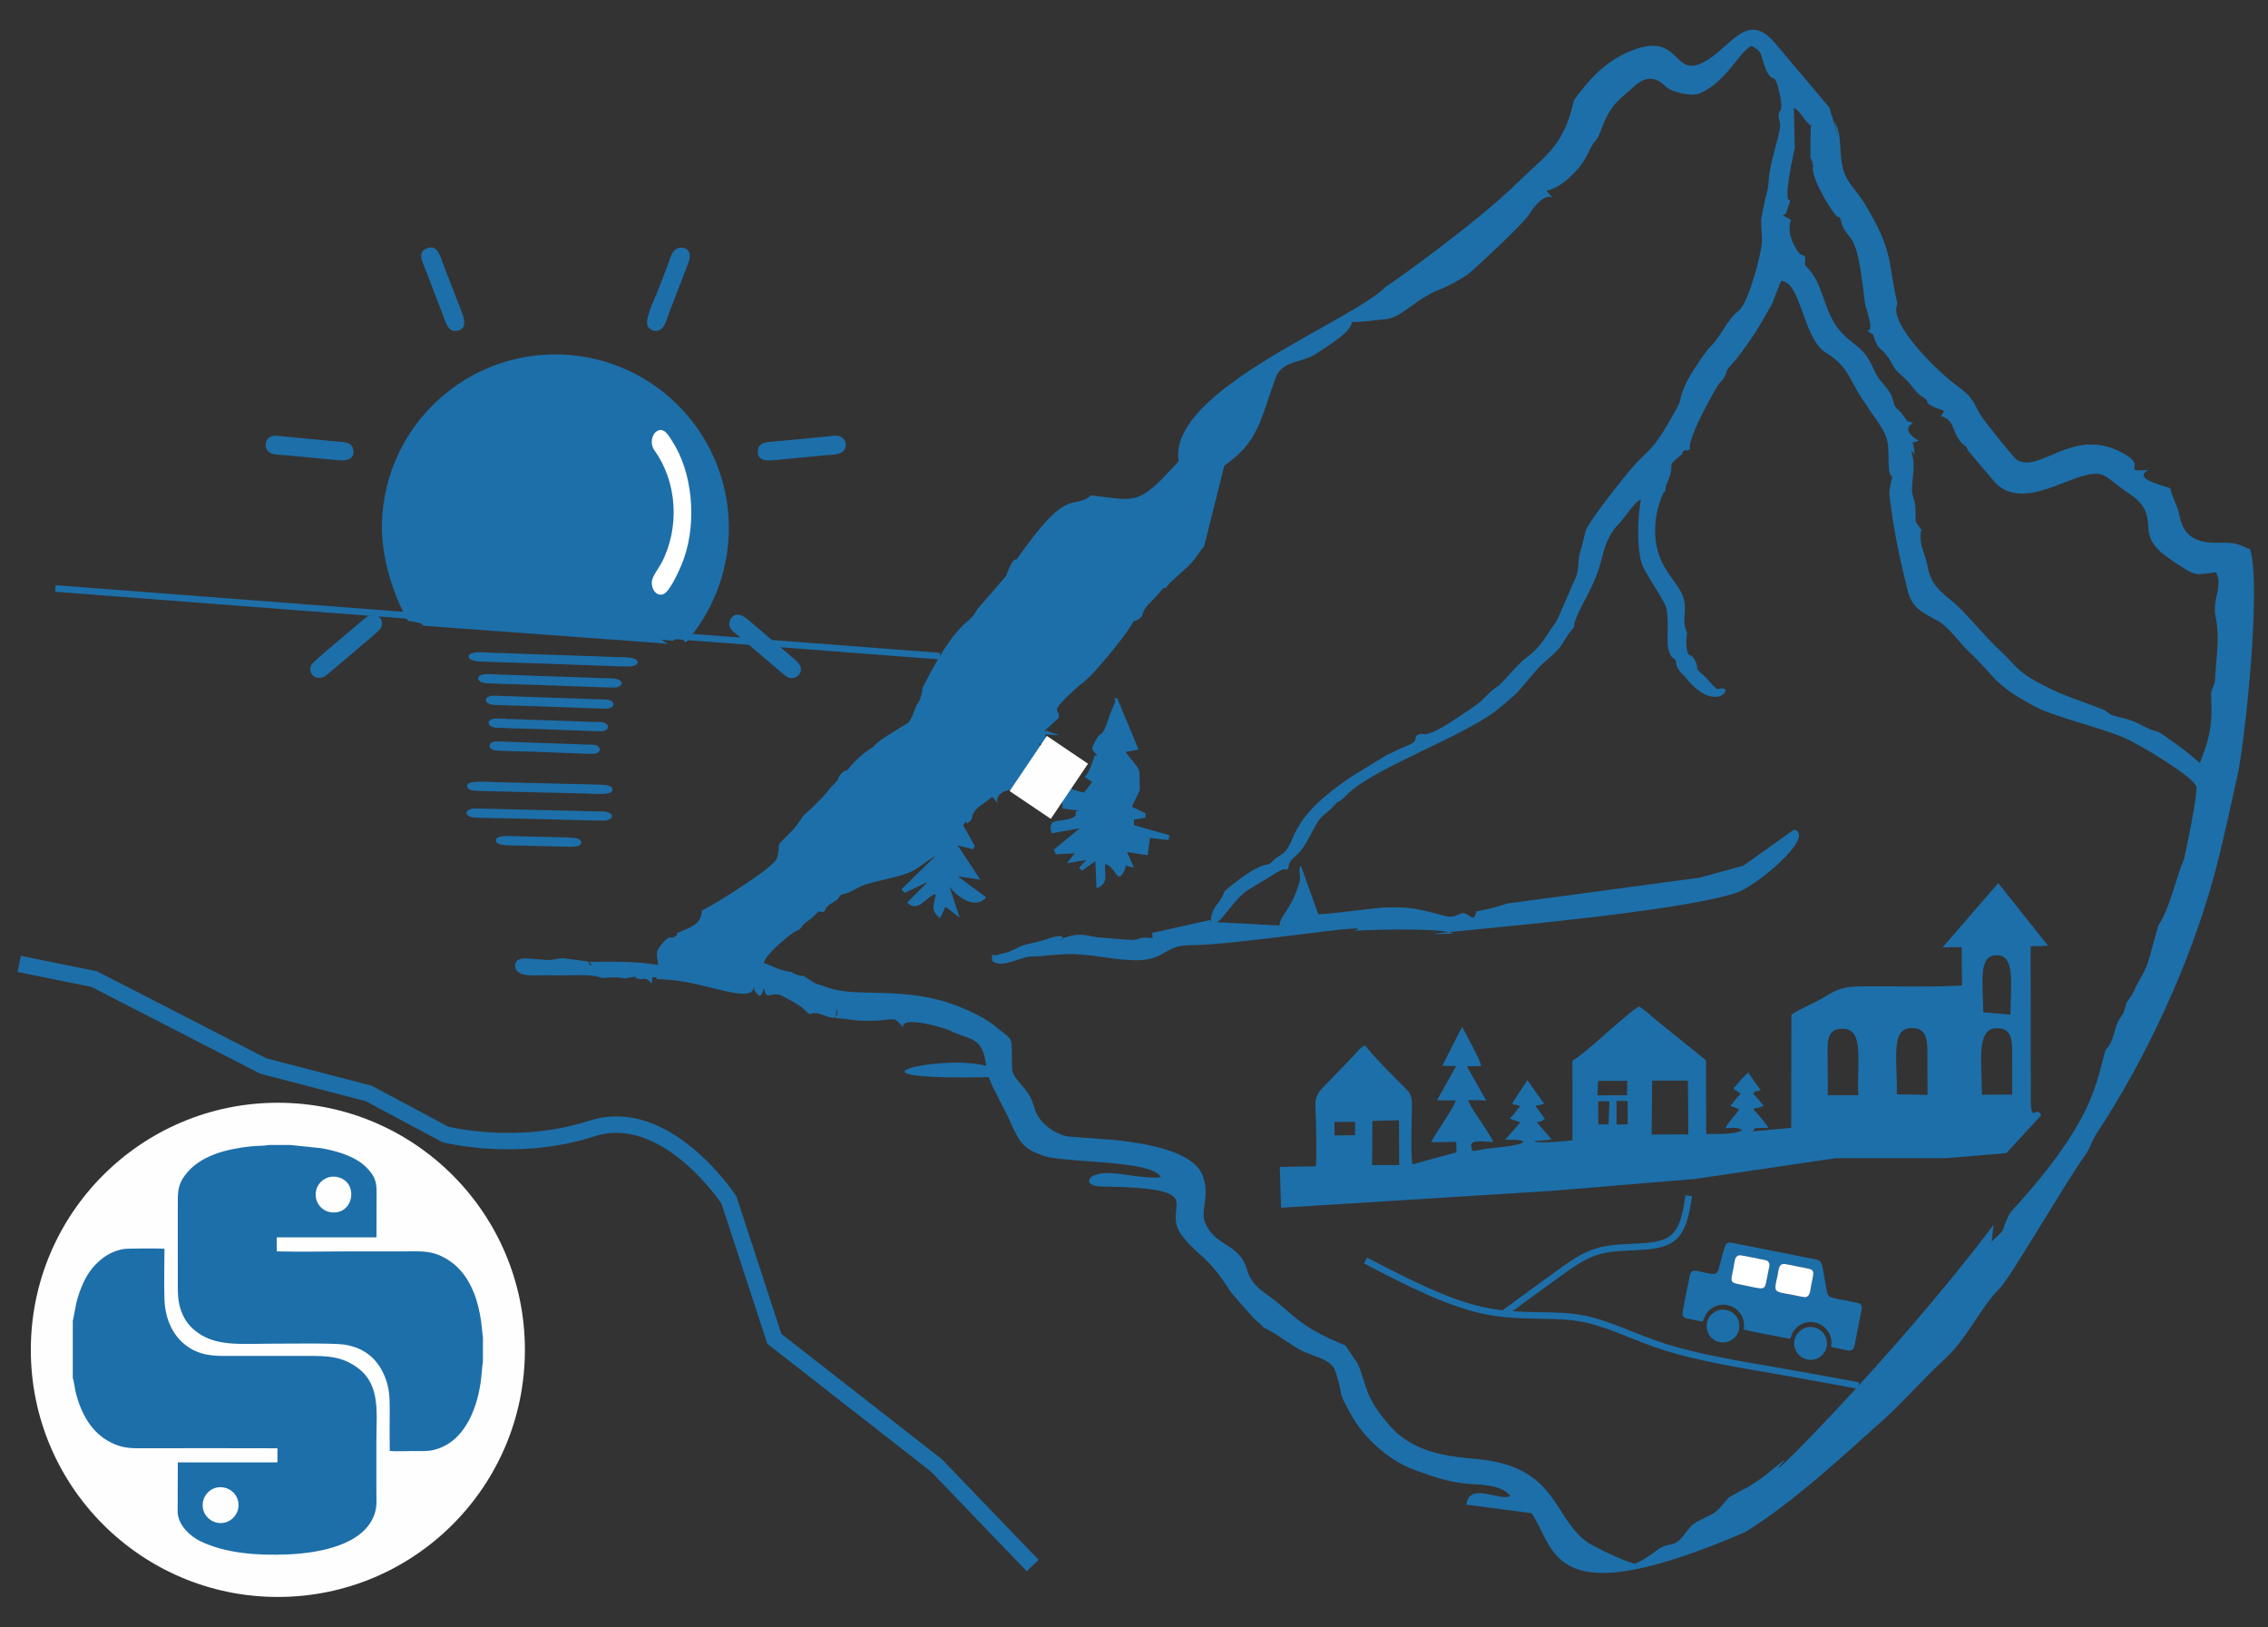 <?xml version="1.0" encoding="UTF-8"?>
<!DOCTYPE svg PUBLIC "-//W3C//DTD SVG 1.1//EN" "http://www.w3.org/Graphics/SVG/1.1/DTD/svg11.dtd">
<!-- Creator: CorelDRAW 2018 (64-Bit) -->
<svg xmlns="http://www.w3.org/2000/svg" xml:space="preserve" width="69mm" height="49.5mm" version="1.1" style="shape-rendering:geometricPrecision; text-rendering:geometricPrecision; image-rendering:optimizeQuality; fill-rule:evenodd; clip-rule:evenodd"
viewBox="0 0 6900 4950"
 xmlns:xlink="http://www.w3.org/1999/xlink">
 <rect x="0" y="0" width="6900" height="4950" fill="#333333" stroke="none"/>
 <defs>
  <style type="text/css">
   <![CDATA[
    .str0 {stroke:#1D6FA9;stroke-width:50;stroke-miterlimit:22.926}
    .str1 {stroke:#1D6FA9;stroke-width:20;stroke-miterlimit:22.926}
    .fil1 {fill:none}
    .fil3 {fill:#FEFEFE}
    .fil0 {fill:#1D6FA9}
    .fil2 {fill:white}
   ]]>
  </style>
 </defs>
 <g id="Layer_x0020_1">
  <path class="fil0" d="M5471.16 766.84c-17.82,-24.62 -35.49,-64.52 -22.05,-97.99l-25.28 -13.84c16.31,-7.87 8.48,-4.28 12.15,-14.14 21.05,-56.27 2.4,-11.83 1.81,-50.68 -0.56,-37.33 22.57,-140.12 22.57,-140.18l-2.94 -122.37c15.77,7.16 28.95,32.5 43.88,47.74 19.09,19.47 8.9,-5.2 7.55,13.26 -0.19,2.4 -1.4,86.77 -0.65,90.92 0.18,0.96 4.46,9.38 6.36,17.02 7.04,28.11 -0.96,-3.06 0.63,19.14 2.27,31.33 39.59,98.68 63,130.22 23.39,31.49 14.84,-3.55 24.72,33.08 12.15,45.12 39.21,24.6 56.7,137.69 5.57,35.98 10.84,74 14.03,104.5 1.66,15.87 31.39,86.77 7.3,84.14 30.77,24.5 10.81,1.01 24.65,32.34 12.59,28.55 12.88,18.28 29.17,37.08 26.17,30.16 20.77,42.7 47.99,65.03 35.77,29.35 40.39,50.5 61.73,63.98 31.52,19.94 9.63,17.44 28.99,28.94 12.32,7.34 26.18,10.15 40.97,17.36l-9.28 15.72c45.11,12.37 31.08,50.28 65.25,83.77 10.8,10.58 8.96,1.37 16.95,20.86l80.41 95.05c76.52,84.64 207.28,-5.45 280.59,-20.8 58.59,-12.3 54.06,6 128.19,55.98 47.42,31.96 57.7,56.95 59.73,106.35 2.12,51.19 41.98,78 83.47,105.49 65.54,43.42 57.99,35.23 121.85,28.4 23.51,40.38 -12.75,81.65 -0.87,135.86 11.79,53.75 3.98,108.7 -0.36,167.81 -2.17,29.3 0.58,26.38 -12.53,57.2 -1.93,4.57 0.96,51.93 0.11,74.97 -2.1,56.87 -18.11,100.06 -35.32,144.27 -21.12,-21.49 -118.31,-94.14 -131.52,-96.82 -31.21,-6.28 -43.21,-21.37 -79.84,-33.71 -19.61,-6.58 -36.02,-8.78 -52.03,-14.01 -17.1,-5.57 -13.78,-11.55 -35.99,-20.28 -67.12,-26.43 -115.31,-39.64 -175.69,-71.28 -84.65,-44.41 -72.91,-49.53 -133.56,-106.9 -43.77,-41.4 -74.19,-79.6 -115.84,-122.66 -43.79,-45.33 -91.61,-61.71 -103.66,-132.16 -5.75,-33.58 -19.46,-53.61 -21.39,-83.47 -2.73,-41.8 12.12,-14.01 -5.19,-38.87 -13.82,-19.87 -9.33,-10.51 -9.93,-41.73 -1.04,-53.1 -14.22,-41.68 -10.39,-85.92 2.65,-30.53 9.38,-71.4 -3.07,-99.06 4.61,-8.9 14.54,29.83 7.58,-15.31 -3.77,-24.58 -12.25,-5.19 14.83,-18.71 -24.99,-14.09 -47.02,-37.02 -17.25,-53.03 -27.6,-15.05 -2.52,12.39 -33.08,-28.33 -13.62,-18.14 -20.45,-12.52 -26.62,-39.12 -5.6,-24.33 -21.12,-41.2 -40.17,-63.34 -17.47,-20.31 -25.86,-58.74 -51.63,-86.23 -21.96,-23.41 -47.34,-36.58 -70.47,-63.73 -47.13,-55.24 -49.36,-130.27 -88.03,-179.5 -20.31,-25.81 -19.41,-13.55 -17.61,-38.29 1.34,-18.69 -8.98,-5.26 -20.92,-21.71zm-911.8 1319.2c-11.65,4.15 -42.56,35.36 -55.56,48.5 -5.33,5.4 -49.02,34.6 -58.31,40.87 -127.13,85.94 -104.78,46.01 -133.23,60.3 -14.12,10.93 10.45,16.64 -40.44,36.46 -25.43,9.91 -30.95,14.86 -52.49,24.15l-98 59.67c-224.42,146.49 -167.39,212.64 -227.48,246.17 -23.44,13.08 -24.19,25.67 -38.82,27.42 -42.64,5.06 -128.58,80.03 -129.08,80.86 -4.1,6.87 -3.84,16.08 -22.65,39.54 -11.81,14.73 -20.91,33.57 -18.78,57.25l-2.78 -8.95 -176.41 39.25 1.6 15.58c-61.48,-4.99 -25.78,8.88 -81.87,4.97 -29.37,-2.05 -63.18,-5.86 -83.34,-6.89 -27.08,-1.38 -54.84,-20.72 -115.93,6.39 6.21,6.14 25.91,-24.79 -40.91,-1.21 -24.64,8.7 -43.01,11.21 -61.34,15.94 -23.96,6.15 -31.85,13.94 -54.64,22.67 -14.97,5.71 -19.26,4.17 -31.08,8.39 -26.75,9.52 -18.44,-14.81 -19.65,18.61 27.2,26.03 84.8,-11.11 116.64,-12.49 20.08,-0.87 29.78,-0.24 46.67,-3.37l45.05 -2.97c84.21,-7.33 168.24,21.3 245.19,17.09 69.35,-3.83 77.96,-44.75 144.56,-45.3 133.47,2.07 596.39,-74.03 503.2,-43.72 80.44,-5.48 278.07,-7.72 301.57,8.3 -293.8,12.3 637.99,-48.66 863.71,-124.81 57.95,-19.54 241.41,-171.17 173.61,-191.74l-153.97 109.88 -133.11 36.64 -586.84 78.83c-14.24,4.96 -47.03,15.75 -92.23,23.53 -10.33,35.72 -14.57,13.03 -37.53,5.8 -11.93,-3.76 -27.46,16.07 -54.73,9.15 -82.7,-20.96 -100.57,-29 -182.63,-26.69 -36.44,1.01 -184.52,22.35 -206.7,20.42l-52.81 -147.54c-10.11,11.74 0.94,32.06 -4.12,49.5 -25.01,86.42 -59.37,101.32 -61.08,132.65l-189.41 -10.23c22.79,-15.74 55.62,-73.18 92.79,-97.39l93 -56.42c26.06,-15.3 20.96,0.16 28.51,-8.06 6.29,-8.13 -2.58,-17.17 23.6,-38.87 38.39,-31.76 54.57,-95.97 81.84,-121.3 18.91,-17.64 17.19,-12.34 37.76,-34.7 20.53,-22.27 -0.12,6.09 39.02,-32.83 78.47,-78.06 345.26,-172.61 450.03,-252.42 19.27,-14.67 68.07,-56.19 72.25,-63.35l56.15 -65.78c19.08,-21.61 57.63,-48.23 72.54,-71.78 9.11,-14.38 19.1,-31.58 28.5,-42.83 18.88,-22.6 2.12,-6.08 17.27,-42.42 18.83,-45.11 46.39,-82.97 68.4,-148.59 12.04,-35.92 16.54,-91.27 61.45,-136.17 13.98,-13.95 48.94,-68.92 65.75,-72.8 -9.48,53.56 -12.99,140.52 1.76,192.12 9.31,32.65 71.77,114.83 76.28,140.41 8.02,45.26 -0.27,97.4 5.13,120.3 9.79,41.38 20.91,22.35 24.04,43.1 2.85,19.12 9.74,25.84 26.74,42.94 96.77,124.72 160.49,17.69 99.23,38.48 -21.58,-15.91 -23.61,-25.72 -40.44,-40.72 -37.5,-33.42 -11.24,-13.22 -27.75,-46.64 -14.91,-30.26 -21.9,2.1 -26.51,-48.88 -2.36,-26.14 4.93,-29.56 0.63,-39.3 -17.43,-39.38 6.73,-69.56 -14.28,-115.09 -13.02,-28.22 -39.3,-53.76 -58.81,-92.53 -34.43,-68.39 -25.67,-150.2 0.12,-208.12 12.33,-27.75 4.05,4.84 8.49,-11.69 0.12,-0.46 0.58,-14.26 3.02,-19.66 32.6,-72.2 -5.48,-48.4 39.61,-85.82 26.12,-21.68 -3.47,-1.61 12.83,-15.79 19.83,-17.29 -6.63,10.34 19.92,-6.77 -11.6,-28.97 81.89,-192.36 88.14,-198.66 30.14,-30.33 11.47,-30.94 36.05,-56.13 24.04,-24.63 72.32,-95.15 87.19,-120.9 61.3,-106.32 23.24,-36.45 65.37,-135.28 60.81,1.35 65.86,174.07 135.35,217.52 45.94,28.72 61.3,51.08 84.88,96.48 17.79,34.24 46.54,75.12 70.32,109.28 41.8,60 34.18,73 36.55,132.05 2.66,65.93 17.44,12.76 6.7,60.35 -3.98,17.65 -6.14,25.98 -1.98,55.51 15.05,107.53 27.01,164.54 52.5,268.27 14.37,58.52 47.19,68.38 92.58,94.55 35.58,20.5 66.06,66.7 90.99,90.13 87.39,82.09 73.72,99.06 198.83,167.47 64.04,35.01 194.73,63.16 276.38,97.4 42.7,17.89 212.54,119.05 219.92,148.92 7.16,13.43 -35.71,217.55 -38.36,223.63 -24.62,56.5 -40.15,141.88 -77.1,199.17 -0.79,1.26 -18.54,66.01 -27.32,98.12 -12.4,45.33 -26.94,56.26 -45.53,98.27 -12.13,27.39 -21.53,29.51 -25.73,43.91 -9.32,31.83 -0.53,14.8 -20.52,45.14 -14.34,21.77 -15.7,69.52 -41.42,92.55 -29.72,100.92 -33,213.68 -284.08,488.56 -11.12,10.12 -23.22,43.89 -27.16,56.3 -5.08,15.99 -35.18,32.1 -35.49,42.51l6.08 -55.46c-310.41,412.76 -754.68,850.58 -635.42,715.96 -3.93,0.29 -43.26,32.76 -53.48,42.05 -8.95,8.13 -55.47,38.75 -62.23,41.95 -13.87,6.59 -43.53,23.16 -54.82,29.86 -2.1,1.26 -27.97,37.64 -49.72,50.27 -15.05,8.71 -51.17,22.33 -63.42,35.31 -18.15,19.17 -30.69,43.98 -49.81,53.14 -8.59,4.1 -35.55,4.8 -56.02,21.93 -12.71,10.62 -47.39,33.77 -66.46,40.1 -26.04,-2.99 -123.58,-51.2 -141.54,-63.06 -107.34,-71.02 -90.74,-232.87 -338.89,-254.83 -89.56,-7.89 -192.98,-19.22 -264.53,-100.73 -30.53,-34.79 -58.23,-70.74 -73.55,-118.63 -29.03,-90.53 -16.76,-56.57 -62.28,-126.29 -150.98,-60.98 -158.18,-98.86 -241.3,-156.54 -69.6,-48.33 -46.98,-79.38 -80.64,-117.22 -33.61,-37.81 -76.89,-40.94 -102.72,-95.03 -19.71,-41.26 13.79,-78.37 -7.93,-144.15 -26.84,-81.38 -186.19,-102.12 -262.86,-111.4l-148.47 -11.04c-35.77,-6.59 -89.99,-37.62 -103.23,-90.68 -14.69,-58.76 -65.45,-80.43 -66.58,-115.54 -3.47,-108.2 9.65,-77.87 -51.36,-129.18 -31.78,-26.74 -91.92,-53.94 -132.14,-67.98 -155.54,-54.28 -298.55,-17.98 -379.64,-50.75l-35 -11.5c-5.45,-2.47 -26.57,-16.74 -29.35,-18.48 -17.91,-11.14 -6.5,-0.02 -27.53,-7.93 -25.32,-9.52 -5.95,-6.58 -30.82,-10.85 -26.88,-4.59 -41.09,-15.46 -69.75,-24.99 6.6,-26.79 69.8,-78.44 90.39,-92.61l19.35 -9.96c0.11,-0.08 5.25,-6.93 8.72,-11.45 10.2,-13.26 20.11,-14.24 33.57,-28.51 23.67,-25.06 15.55,-9.14 29.7,-13.33 7.51,-2.23 2.1,-13.89 24.86,-25.86l16.79 -10.48c0.15,-0.17 7.04,-11.11 11.19,-14.67l7.93 -2.89c20.48,-2.36 44.8,-22.93 71.66,-30.64 54.53,-15.59 117.34,-22.93 154.23,-48.62 6.01,-4.2 68.29,-49.04 50,-32.35l-99.47 97.26 10.18 11.03 69.83 -33.61 -62.87 63.26c35.67,31.91 53.97,-16.03 86.81,-26.52 -3.9,36.84 -18.35,46.2 13.12,74.07l16.97 -35.3 42.98 33.29 -31.53 -95.23c6.35,11.83 70.64,80.05 112.48,33.66l-86.82 -64.26 68.68 10.41 -69.21 -104.63 46.26 12.04 6.41 -9.45 -35.45 -62.96c14.25,-24.48 4.29,-1.7 12.73,-6.93 20.76,-12.85 8.3,-17.7 23.32,-37.97 11.14,-15.03 33.49,-25.76 52.18,-42.3l16.52 19.27c-11.62,-43.96 64.21,-47.1 100.12,-41.86 23.54,3.44 39.21,14.2 64.96,24.83 44.99,18.6 26.86,2.46 33.43,33.74l49.21 6.32c-28.38,2.99 16.75,17.29 -45.43,28.16 -32.15,5.62 -47.79,0.46 -38.39,40.73l85.74 -15.38 -78.89 65.12 6.61 14.08 57.17 -3.18 -23.71 30.53 58.5 -10.2 -21.68 23.78 8.91 8.8 40.72 -28.93 3.5 82.36c41.83,-14.51 20.74,-49.16 27.05,-73.57 30.77,7.99 34.97,60.22 54.11,26.92 21.32,-37.09 -13.16,-22.65 32.48,-16.42l-20.83 -47.19 62.7 9.91 7.02 -52.7 56.58 6.56 2.54 -14.68 -107.21 -30.57 -1.02 -16.98 34.95 -5.57 1.33 -13.26 -42.28 -20.45 24.24 -49.82c-2.34,-78.51 8.15,-50.25 -43.72,-116.56l39.81 -7.56 -64.87 -156.59c-25.82,5.69 2.37,-5.52 -8.97,19.12 -19.36,42.03 -19.1,53.13 -29.3,75.24 -10.72,23.25 -12.89,6.2 -29.39,38.48 -14.75,28.82 -8.24,19.71 7.88,44.3l-7.91 -3.26c-6.82,16.74 -17.62,56.28 -31.67,65.67l23.5 15.98 -24.93 31.96c-45.64,-10.06 -41.04,-12.16 -102.6,-54.6 -34.63,-28.52 -70.25,0 0.36,-34.82l-36.17 -60.71 28.55 8.15 -8.48 -35.26c85.27,8.12 11.8,-2.73 7.98,-11.02l-11.61 2.05 43.79 -39.48c11.79,-34.09 -41.35,-4.98 54.43,-91.75 4.72,-4.28 11.28,-10.07 17.22,-14.27 36.04,-25.42 128.67,-141.69 149.88,-176.44 14.04,-23 2.06,-8.53 16.28,-15.57 25.97,-12.88 11.62,-19.77 33.67,-45.92 6.84,-8.13 0.52,-0.8 9.06,-8.94l24.26 -26.1c31.28,-38.36 8.89,1.16 33.49,-31.82l47.68 -43.72c26.08,-21.03 37.13,-44.03 57.82,-69.69l61.3 -244.68c102.24,-71.33 107.59,-132.21 155.26,-265 20.47,-57.06 79.91,-45.02 125.1,-75.99 26.02,-17.84 107.35,-64.5 107.6,-96.13 5.32,3.58 94.66,-7.44 104.15,-8.33 46.87,-4.41 87.77,-60.04 162.03,-89.65 34.37,-13.67 52.84,-26.02 82.95,-43.52 7.74,-4.51 176.97,-158.77 193.74,-190.72 9.93,-18.9 50.05,-63.76 69.44,-42.8l-20.42 -23.76c40.56,-7.85 73.74,-43.11 92.03,-62.44 32.66,-34.54 40.83,-74.59 57.45,-89.97 14.06,-13.03 16.7,-45.8 41.57,-86.45 23.39,-38.22 40.24,-45.04 72.63,-75.83 34.19,-32.49 66.77,-35.41 98.04,-3.1 16.38,16.88 78.52,32.84 104.44,21.83 82.47,-35.01 118.63,-126.26 157.85,-144.63 36.55,19.02 27.22,31.29 42.29,68.19 20.13,49.28 26.36,9.59 38.97,59.59 22.74,90.27 -3.84,57.65 1.95,91.81 4.12,24.17 5.21,13.44 2.26,34.53 -4,28.53 -23.69,85.51 -31.03,133.52 -4.31,28 -0.81,34.6 -8.92,62.9 -3.11,10.82 -14.39,63.44 -15.84,75.35 -2.2,18.16 3.78,51.38 1.64,75.09 -3.23,35.64 -40.44,180.99 -70.15,204.31 -37.16,29.15 -54.25,78.78 -85.55,108.73 -16.96,16.23 -64.44,88.62 -75.77,113.67 -33.08,73.32 7.16,18.78 -57.46,127.41 -28.36,47.68 -40.8,63.45 -84.83,105.04 -27.81,26.29 -155.89,189.54 -162.23,215.28 -5.46,22.19 -12.91,50.79 -19.25,73.98 -3.69,13.48 -0.46,47.89 -13.74,74.38 -11.29,22.52 -49.83,118.46 -59.03,130.9 -26.43,35.76 -44.39,74.39 -82.98,101.74 -31.61,22.38 -59.68,61.59 -89.84,90.11zm1005.98 -1759.25l-163.08 -193.32c-81.18,-99.54 -130.23,-1.7 -203.95,46.57 -115.07,75.36 -75.55,-90.76 -236.5,-25.19 -82.15,33.49 -129.23,89.98 -173.62,150.12 -30.52,141.55 -88.06,168.31 -170.62,249.91 -120.07,118.66 -385.99,309.69 -400.67,316.15 -103.93,107.85 -665.51,315.78 -631.08,531.85 -122.45,134.67 -123.97,121.13 -266.12,103.69 -59.63,49.36 -64.95,-37.37 -226.73,194.89 -11.51,-0.66 -17.85,13.52 -32.75,51.26l-86.66 99.93c-26.99,54.37 -54.4,17.62 -167.35,240.03 -1.37,30.37 -14.76,47.23 -19.48,56.37 -5.86,11.31 -12.81,42.32 -26.46,50.96 -26.13,16.54 -89.67,52.19 -102.89,71.24 -31.16,18.09 -62,49.08 -69.21,58.79 -18.83,25.32 -9.16,3.26 -28.13,22.55 -15.32,15.6 -2.99,12.3 -17.89,27.1 -19.13,18.96 -25.69,30.29 -43.84,49.61l-36.93 36.07c-26.84,19.72 -26.18,36.34 -54.51,64.36 -57.87,57.22 -26.68,24.23 -43.44,81.24 -7.85,26.65 -186.39,138.16 -228.03,158.83 -2.01,37.54 -26.33,48.38 -62.6,62.7 -30.14,11.89 1.49,1.98 -20.94,16.98 -13.3,8.87 -10.99,-11.67 -39.29,23.1 -19.22,23.67 -14.94,26.16 -10.06,62.33 -77.6,-12.32 -130.29,-9.38 -208.46,-9.53l6.37 11.5c-20.5,-5.73 9.85,-9.66 -28.07,-14.82l-59.83 -7.74c-49.24,4.79 -14.78,8.86 -92.72,1.98 -20.39,-1.8 -52.45,-5.5 -52.56,21.33 1.23,38.83 67.99,27.13 99.54,28.55 51,2.34 118.53,-3.81 149.72,3.64 26.84,6.4 -3.86,5.94 31.66,3.65 38.1,-2.46 49.87,2.26 51.45,2.5l33.79 -5.5c-5.18,-20.49 0.75,2.87 1.1,3.19 7.02,6.6 -15.84,-4.54 3.93,2.41 21.81,7.67 22.7,-10.42 43.66,15.53 6.22,-9.39 -7.29,-25.34 17.01,-17.68 6.04,1.89 -23.09,3.38 22.58,5.24 119.34,4.91 261.1,75.4 271.27,25.71 13.05,1.61 -3.34,-1.91 3.62,8.84 14.03,21.73 18.74,20.67 27.76,-9.16 6,44.51 22.13,6.84 56.45,25.14 17.6,9.37 52.73,27.14 65.7,40.61 28.41,29.5 10.14,0.03 55.87,16.14 17.35,6.12 53.39,24.16 43.25,-18.45l-3.27 28.81c46.18,2.18 45.84,7.72 95.86,7.98 90.69,0.47 75.02,-19.64 108.97,19.39 -4.3,-37.86 131.68,4.42 142.48,10.06 59.58,31.13 98.92,13.55 110.86,107.72 -133.18,-37.3 -489.1,44.57 7.15,34.28 18.18,46.18 44.47,87.6 68.36,141.31 27.93,62.82 41.27,77.6 99.04,97.9 63.63,22.33 329.27,12.05 356.54,64.46 -26.16,7.32 -110.49,-8.75 -146.39,-11.37 -82.38,-6.1 -91.83,39.02 -39.36,39.91 360.14,6.15 174.39,56.99 253.34,154.01 52.35,64.32 70.1,51.92 142.48,162.78 10.14,15.53 65.23,75.52 65.67,76.7 19.18,22 23.36,18.09 36.3,35.76 22.64,7.47 81.15,50.68 108.86,66.33 41.77,23.56 97.81,27.33 110.92,68.78 27.73,87.75 -0.14,43.91 47.38,130.67 37.02,67.64 113.17,138.87 192.31,167.25 44.99,16.15 92.31,34.28 144.83,40.41 52.68,6.13 115.46,0.94 147.07,38.44 -28.48,19.36 -125.03,-44.88 -133.96,26.93l198.6 25.85c75.8,112.59 54.53,313.53 649.29,57.88 145.13,-89.37 298.71,-232.28 418.29,-339.5 66.41,-59.58 124.13,-127.68 190.6,-188.28 66.9,-61.05 107.94,-157.33 167.58,-215.59 28.7,-28.05 206.17,-332.63 258.83,-404.29 13.29,-18.11 22.52,-47.12 32.7,-62.48 151.43,-228.4 284.56,-516.82 357.29,-780.55 29.4,-106.7 47.46,-199.58 72.12,-306.96 22.4,-97.5 74.58,-580.34 38.97,-692.52 -36.31,-11.82 -31.59,-20.76 -92.64,-19.24 -74.2,1.9 -111.7,-20.48 -123.58,-89.42 -3.07,-17.77 -27.86,-67.75 -25.25,-74.36 7.06,-4.75 -125.51,-27.92 -67.79,-57.03 -87.14,3.69 -3.73,-7.76 -68.64,-46.83 -155.73,-93.78 -256.4,57.27 -330.21,16.18 -10.28,-5.74 -75.05,-88.26 -95.04,-113.93 -46.08,-59.2 -21.46,-64.12 -96.3,-118.35 -44.35,-32.14 -204.01,-183.49 -173.14,-242.92 -30.89,-128.7 -8.39,-155.68 -103.55,-310.78 -24.27,-39.54 -55.38,-59.8 -64.76,-111.72 -9.91,-54.83 -0.03,-93.92 -24.05,-132.42 17.7,65.03 17.7,65.03 -15.02,-42.45z"/>
  <path class="fil1 str0" d="M3141.78 4761.79l-292.94 -304.68 -492.96 -384.86 -138.06 -422.15c0,0 -190.43,-291.24 -417.55,-217.48 -227.12,73.75 -445.14,17.95 -445.14,17.95l-233.51 -124.74 -320.93 -83.56 -514 -264.2 -228.29 -46.28"/>
  <line class="fil1 str1" x1="168.45" y1="1789.93" x2="2859.35" y2= "1995.78" />
  <g id="city">
   <path class="fil0" d="M4175.31 3409.37l80.79 -2.17 0.69 136.53 -82.5 0 1.02 -134.36zm851.05 -122.5l108.89 0 1.26 163.41 -111.69 0.61 1.54 -164.02zm-966.52 125.69l62.86 -0.36 -0.09 40.71 -62.57 0.58 -0.2 -40.93zm802.16 -62.72l34.42 -0.09 -2.72 70.2 -31.18 -0.05 -0.52 -70.06zm56.02 -1.15l33.72 -0.03 0.3 71.29 -33.87 0.32 -0.15 -71.58zm1111.58 -19c0.55,-97.23 -19.67,-204.25 47.19,-202.36 44.31,1.24 45.05,37.5 44.92,78.88 -0.15,40.99 0.48,81.99 0.13,123l-92.24 0.48zm-258.65 -1.13c1.73,-109.21 -20.5,-201.23 45.57,-201.71 46.49,-0.32 47.38,38.35 47.27,80.23 -0.11,40.75 0.54,81.51 0.43,123.15l-93.27 -1.67zm-210.11 2.58c-0.35,-42.79 -0.2,-85.52 -0.7,-128.27 -0.5,-40.91 1.24,-75.82 48.4,-73.78 64.33,2.75 39.69,102.26 45.16,202.08l-92.86 -0.03zm-698.77 -43.6l88.37 -0.3 -0.39 44.16 -90.2 0.26 2.22 -44.12zm1171.64 -208.65c-0.33,-88.37 -17.26,-174.57 41.99,-173.68 56.67,0.85 40.86,92.84 40.78,181.04l-82.77 -7.36zm-65.57 -200.58l0.8 119.16c-96.55,5.64 -205.68,1.84 -301.98,2.56 -57.23,0.39 -77.18,7.9 -116.74,32.7 -30.27,18.95 -70.35,33.02 -100.18,53.58l-0.7 344.19 -117.05 10.68c10.92,-11.79 -6.1,-9.79 47.4,-10.57 -7.47,-15.77 -33.44,-42.8 -45.23,-56.82 13.07,-7.39 5.71,-1.29 15.11,-4.35l15.92 -6.25c-11.1,-12.46 -20.54,-25.68 -31.72,-36.87 15.78,-17.02 -1.85,-0.48 22.9,-10.96 -11.92,-15.24 -27.57,-36.98 -37.8,-53.52l-22.75 22.3c-9.19,11.76 -11.33,15.35 -22.39,25.01 8.19,12.33 1.02,1.87 15.01,12.38 0.97,0.71 2.71,1.99 3.51,2.58 0.81,0.58 2.56,1.54 3.59,2.6 -15.03,14.31 -18.83,23.11 -31.55,36.85l27.16 10.53c-13.66,20.84 -31.13,35.22 -42.32,57.41 20.43,-0.39 37.72,-4.71 50.55,6.38 -16.81,12.7 -83.59,11.68 -108.91,10.99l-0.67 -223.94 -150.27 -121.2c-13.6,-11.88 -38.65,-34.02 -53.37,-42.32 -31.88,15.53 -166.1,146.52 -202.51,164.45l0.06 242.66c-13.57,1.84 -102.31,9.96 -115.12,3.56 1.13,-0.67 3.02,-2.63 3.67,-1.48l48.38 -4.62 -45.82 -52.57c1.59,-0.8 12.58,0.67 24.82,-10.57l-28.9 -39.54 27.32 -5.17 -51.48 -72.76 -46.23 70.29c15.98,12.83 1.19,-2.83 24.04,9.22 -11.82,12.4 -18.35,27.1 -31.57,36.29 1.17,1.15 3.4,0.56 4.21,2.6l27.88 9.97 -45.6 52.41c18.04,1.72 42.36,-1.89 55.54,6.06 -9.92,14.5 -84.81,16.76 -124.82,23.75 -31.29,5.49 -31.46,11.6 -35.07,-12.55 3.41,-17.54 31.59,-10.83 67.79,-10.03 -15.68,-35.33 -70.24,-103.83 -76.71,-127.6l55.3 1.58 -58.82 -103.89 43.75 -1.28c-6.99,-26.53 -44.58,-91.39 -58.25,-119.18l-60.28 118.48 41.91 1.18 -58.19 103.89 56.88 0.63c-3.97,20.6 -59.62,96.53 -74.53,126.84l76.27 -0.58 0.72 31.39 -134.12 36.59c-5.17,-34.48 -2.37,-85.14 -2.45,-121.18 -0.13,-59.6 8.47,-83.64 -17.2,-108.71 -26.44,-25.84 -107.34,-106.59 -123.52,-132.06 -20.32,9.38 -22.08,17.57 -35.89,31.94l-94.06 97.29c-30.98,32.59 -20.58,50.16 -20.23,107.28 0.28,41.8 2.56,90.31 -0.55,131.32l-109.51 2 3.73 124.24 821.27 -51.33 438.92 -36.5 428.14 -63.14 334.11 0.15 184.19 -15.3 106.15 -115.38c-15.18,-31.12 -27.08,20.32 -31.7,-30.96l-0.63 -484 38.8 -0.41c-122.44,-171.87 -192.53,-37 -248.41,1.63z"/>
   <polygon class="fil0" points="6230.9,2876.62 5910.09,2881.51 6079.18,2686.06 "/>
  </g>
  <path class="fil1 str1" d="M4154.46 3833.98c122.38,63.49 244.74,126.99 354.88,151.27 110.15,24.28 208.05,9.32 294.46,23.32 86.44,14.01 161.39,56.98 261.58,88.73 100.21,31.75 225.63,52.29 328.06,69.96 102.43,17.67 181.86,32.48 261.27,47.26"/>
  <path class="fil1 str1" d="M4571.25 3997.84c62.42,-45.8 124.81,-91.6 175.13,-127.68 50.33,-36.09 88.59,-62.48 147.48,-71.51 58.9,-9.02 138.43,-0.68 182.53,-24.74 44.11,-24.05 52.77,-80.5 61.43,-136.94"/>
  <g id="_3179611627472">
   <path class="fil0" d="M5425.12 3844.43c5.95,-0.81 38.88,6.79 47.49,8.5 51.79,10.28 48.07,4.14 37.57,57.06 -3.2,16.09 -3.05,33.36 -17.07,35.49 -5.07,0.77 -39.55,-7.04 -47.48,-8.61 -11.96,-2.37 -36.79,-4.37 -42.26,-12.82 -5.48,-8.46 2.09,-31.93 4.47,-43.91 3.46,-17.41 3.11,-33.76 17.28,-35.71zm-133.6 -26.46c5.2,-0.84 58.55,10.64 71.04,13.12 8.84,1.75 14.54,1.75 18.58,8.42 4.06,6.72 1.89,11.53 0.15,20.27 -1.57,7.9 -3.13,15.79 -4.7,23.69 -9.25,46.58 -2.28,39.16 -88.4,22.16 -21.34,-4.22 -22.55,-8.64 -18.64,-28.31 1.57,-7.9 3.14,-15.8 4.71,-23.69 3.75,-18.94 3.02,-33.37 17.26,-35.66zm-110.39 201.21c8.05,-34.3 39.24,-56.7 74.49,-49.51 33.79,6.88 56.02,40.01 49.22,73.96 4.9,2.67 126.58,26.23 141.2,28.56 2.41,-2.84 3.32,-9.47 4.96,-13.25 11.29,-26.01 40.06,-42.37 69.82,-36.64 31.97,6.15 54.22,36.87 50.76,67.59 -0.53,4.69 -1.3,5.35 0.11,6.87 2.51,1.97 29.74,6.53 35.31,7.64 12.91,2.56 22.52,6.81 30.29,-0.87 5.39,-5.32 7.32,-24.38 9.05,-33.06l14.26 -71.85c2.44,-12.31 6.97,-24.01 -0.06,-31.15 -5.6,-5.69 -23.54,-7.47 -32.48,-9.24 -11.97,-2.38 -23.94,-4.75 -35.92,-7.13 -32.49,-6.45 -31.67,-7.04 -37.11,-38.33 -3.29,-18.96 -6.39,-37.01 -9.58,-55.89 -4.67,-27.61 -13.95,-24.81 -46.75,-31.32l-216.29 -42.93c-12.37,-2.46 -22.57,-6.59 -30.67,1.12 -5.11,4.87 -17,53.74 -19.78,63.88 -3.24,11.79 -3.99,21.96 -13.36,26.31 -11.87,5.53 -56.82,-12.95 -68.29,-7.95 -9.69,4.22 -9.72,16.02 -12.13,28.15 -3.63,18.29 -21.6,99.14 -18.99,105.98 4.04,10.6 14.36,10.31 26.96,12.81 8.09,1.6 28.02,6.53 34.98,6.25z"/>
   <path class="fil2" d="M5425.12 3844.43c-14.17,1.95 -13.82,18.3 -17.28,35.71 -2.38,11.98 -9.95,35.45 -4.47,43.91 5.47,8.45 30.3,10.45 42.26,12.82 7.93,1.57 42.41,9.38 47.48,8.61 14.02,-2.13 13.87,-19.4 17.07,-35.49 10.5,-52.92 14.22,-46.78 -37.57,-57.06 -8.61,-1.71 -41.54,-9.31 -47.49,-8.5z"/>
   <path class="fil2" d="M5291.52 3817.97c-14.24,2.29 -13.51,16.72 -17.26,35.66 -1.57,7.89 -3.14,15.79 -4.71,23.69 -3.91,19.67 -2.7,24.09 18.64,28.31 86.12,17 79.15,24.42 88.4,-22.16 1.57,-7.9 3.13,-15.79 4.7,-23.69 1.74,-8.74 3.91,-13.55 -0.15,-20.27 -4.04,-6.67 -9.74,-6.67 -18.58,-8.42 -12.49,-2.48 -65.84,-13.96 -71.04,-13.12z"/>
   <path class="fil0" d="M5554.69 4104.7c11.55,-28.35 -5.13,-55.89 -28.04,-64.92 -28.04,-11.06 -54.99,4.87 -64.27,27.24 -11.82,28.49 4.52,56.47 27.8,65.52 28.46,11.07 55.17,-4.93 64.51,-27.84z"/>
   <path class="fil0" d="M5192.34 4028.81c-2.57,25.5 15.97,51.56 45.45,54.12 26.47,2.3 51.2,-17.19 53.8,-45.04 2.41,-25.98 -15.8,-51.32 -44.75,-54.22 -26.09,-2.62 -51.55,15.92 -54.5,45.14z"/>
  </g>
  <path class="fil0" d="M2572.15 1360.57c3.85,-12.28 -2.27,-23.4 -10.09,-29.5 -10.99,-8.59 -22.98,-5.94 -38.38,-4.3l-157.49 15.26c-24.02,2.55 -56.29,-0.48 -60.18,25.99 -4.73,32.06 23.32,34.15 47.24,31.74l157.11 -15.04c26.48,-2.27 54.17,0.12 61.79,-24.15z"/>
  <path class="fil0" d="M1303.62 753.74c-34.01,9.82 -21.21,35.53 -10.97,61.79l54.05 139.94c8.73,23.1 14.57,56.3 45.5,50.44 31.71,-6.01 19.07,-41.44 9.83,-63.97l-54.19 -139.9c-7.69,-20.98 -16.22,-56.38 -44.22,-48.3z"/>
  <path class="fil0" d="M2064.97 754.18c-22.25,6.97 -23.33,26.33 -36.72,60.3 -9.15,23.27 -18.01,47.55 -27.36,70.94 -11.82,29.56 -41.58,88.84 -29.59,108.46 5.14,8.4 19.04,16.2 33.56,10.95 19.03,-6.88 25.89,-41.32 34.03,-61.91l54.1 -139.84c18.15,-46.38 -13.68,-53.39 -28.02,-48.9z"/>
  <path class="fil0" d="M809.67 1363.02c7.43,22.43 38.43,19.74 63.19,21.91l157.13 15.06c25.24,2.31 51.21,-3.25 44.42,-34.21 -5.33,-24.34 -35.57,-21.2 -62.1,-23.97l-156.61 -15.12c-14.76,-1.5 -27.06,-3.95 -37.08,4.32 -7.39,6.11 -13.53,18.17 -8.95,32.01z"/>
  <path class="fil0" d="M2218.72 1900.7c1.1,12.7 15.32,23.37 22.38,28.78l126.18 107.27c4.96,4.04 9.56,8.15 13.13,11.14 7.54,6.32 18.9,17.88 35.53,13.74 15.5,-3.87 39.01,-27.93 -2.23,-59.33l-139.15 -118.57c-39.09,-32.86 -57.36,-0.55 -55.84,16.97z"/>
  <path class="fil0" d="M1159.9 1908.07c11.16,-27.25 -18.62,-51.89 -48.07,-28.64l-56.02 47.07c-15.12,13.11 -105.1,87.21 -109.27,96.96 -11.52,26.97 18.47,53.05 48.37,28.79l83.91 -70.89c10.45,-9.05 17.06,-14.97 27.71,-23.77 9.81,-8.12 49.47,-40.02 53.37,-49.52z"/>
  <polyline class="fil1 str1" points="1389.94,1891.9 1962.42,1930.33 1957.27,1938.12 "/>
  <g id="_3179611624048">
   <circle class="fil3" cx="845.35" cy="4105.71" r="751.59"/>
   <path class="fil0" d="M1023.35 3579.56c-31.85,-5.22 -58.52,18.23 -62.35,45.37 -4.72,33.42 18.83,58.18 44.23,62.08 73.07,11.24 88.37,-95.93 18.12,-107.45zm445.85 488.6l0 76.47c-0.15,0.37 -0.3,0.5 -0.35,1.14 -0.05,0.65 -0.52,1.92 -0.59,2.34 -1.28,7.05 -3.5,41.63 -6.21,58.65 -3.07,19.4 -7.24,39.3 -12.53,56.78 -19.96,66.06 -58.37,128.73 -129.1,146.42 -20.64,5.16 -43.67,3.51 -65.67,3.5 -20.53,-0.01 -49.53,1.68 -69.04,-0.31 -0.7,-38.22 -0.08,-77.06 -0.08,-115.35 0,-38.97 0.46,-69.16 -12.21,-103.7 -20.35,-55.49 -59.5,-94.39 -127.14,-104.56 -32.78,-4.92 -184.44,-2.57 -228.95,-2.57 -73.66,-0.01 -148.23,7.9 -205.03,-26.47 -23.61,-14.28 -43.18,-33.3 -55.66,-60.06 -15.34,-32.88 -15.72,-59.63 -15.73,-99.86 -0.02,-77.17 -0.02,-154.34 -0.04,-231.51 -0.01,-41.73 -0.91,-63.45 21.57,-94 44.88,-60.98 127.6,-80.38 201.33,-88.41 13.11,-1.44 44.97,-1.67 54.33,-4.02l66.18 0 92.73 9.58c4.83,0.85 9.67,1.8 14.43,2.79 44.23,9.21 95.12,25.26 126.32,58.86 21.62,23.28 28.13,38.29 27.95,73.77 -0.22,45.28 -0.34,90.59 -0.38,135.86l-303.46 -0.01 0.41 42.68c73.2,1.77 148.78,0.07 222.24,0.01l167.05 -0.04c53.29,-0.01 87.5,-4.23 136.96,29.37 33.89,23.02 56.35,55.98 72.4,94.61 11.3,27.18 18.45,59.45 22.74,88.13l5.53 49.91z"/>
   <path class="fil0" d="M677.37 4523.83c-32.02,-3.96 -57.16,20.27 -60.37,47.48 -3.79,32.13 19.54,57.31 47.5,60.8 32.51,4.05 57.59,-20.78 60.78,-47.38 3.87,-32.48 -19.57,-57.39 -47.91,-60.9zm-455.88 -332.24l0 -174.92c2.21,-4.68 7.87,-41.87 10.33,-52.1 4.06,-16.81 9.12,-32.48 15.02,-47.16 15.77,-39.21 34.06,-66.25 65.51,-90.49 18.01,-13.88 40.7,-24.33 64.58,-27.97 12.24,-1.86 109.58,-2.14 123.38,-0.86 -0.01,50.84 -1.64,104.39 0.1,154.89 2.17,63.85 29.61,119.87 80.93,149.46 42.08,24.25 83.5,21.73 131.19,21.73l230.18 -0.02c51.59,-0.01 89.08,2.02 128.97,25.29 88.4,51.59 73.43,138.39 73.41,233.66 0,51.58 -0.01,103.16 -0.01,154.75 0,26.91 2.55,45.3 -6.59,70.15 -33.17,90.13 -163.34,115.77 -263.94,119.89 -93.55,3.84 -191.03,-3.71 -266.14,-40.82 -28.01,-13.85 -64.65,-45.13 -67.98,-85.81l0.52 -153.33 303.09 -0.05 0.05 -42.82c-139.26,-0.56 -278.74,-0.29 -418.01,-0.05 -36.86,0.06 -58,-2.55 -87.63,-17.03 -60.58,-29.61 -92.52,-89.81 -108.2,-153.72 -2.32,-9.45 -5.98,-36.78 -8.76,-42.67z"/>
  </g>
  <g id="_3179563726624">
   <g>
    <path class="fil0" d="M1422.15 2395.07c4.32,9.48 21.16,10.38 43.14,10.9l311.72 7.45c33.98,0.81 95.98,7.57 85.38,-16.02 -4.29,-9.53 -22.81,-10.62 -42.94,-11.05l-311.76 -7.38c-30.79,-0.74 -96.24,-7.41 -85.54,16.1z"/>
    <path class="fil0" d="M1498.39 2460.2c0.25,0.53 -12.35,-2.01 -1.05,3.54 -7.82,-4.18 -5.31,-3.78 -25.9,-4.19 -9.01,-0.18 -23.44,-0.97 -31.71,-0.17 -16.81,1.62 -26.05,11.24 -17.1,20.11 9.03,8.95 30.49,7.74 50.55,8.2 19.93,0.45 41.83,1.44 61.49,1.37 43.22,-0.16 293.12,8.12 306.24,6.82 15.52,-1.54 27.1,-10.6 17.57,-20.16 -8.73,-8.76 -31.07,-8.03 -50.68,-7.92 -12.18,0.07 -37.21,-1.1 -56.6,-1.56 -84.13,-2 -168.74,-3.57 -252.81,-6.04z"/>
    <path class="fil0" d="M1509.49 2559.52c4.69,12.25 31.19,11.42 57.48,12.04 25.71,0.61 50.48,1.15 73.47,1.76 27.03,0.72 54.11,1.2 81.18,1.93 15.32,0.41 48.83,2.09 46.51,-14.29 -1.97,-13.98 -29.23,-13.29 -55.68,-14.09l-159.55 -3.86c-24.99,-0.74 -49.16,1.51 -43.41,16.51z"/>
   </g>
   <g>
    <path class="fil0" d="M1532.93 2052.05c0.24,0.53 -12.18,-2.13 -1.08,3.54 -7.68,-4.26 -5.2,-3.84 -25.52,-4.46 -8.89,-0.27 -23.13,-1.21 -31.3,-0.49 -16.61,1.45 -25.84,10.97 -17.1,19.93 8.81,9.04 30.02,8.05 49.81,8.71 19.66,0.66 41.28,1.87 60.68,2 42.67,0.29 289.25,11.12 302.21,9.95 15.34,-1.38 26.86,-10.32 17.57,-19.98 -8.52,-8.85 -30.59,-8.34 -49.95,-8.43 -12.01,-0.06 -36.71,-1.49 -55.85,-2.15 -83.02,-2.85 -166.52,-5.29 -249.47,-8.62z"/>
    <path class="fil0" d="M1547.83 2117.45c0.21,0.52 -10.81,-2.1 -0.97,3.53 -6.81,-4.23 -4.61,-3.81 -22.67,-4.36 -7.9,-0.24 -20.55,-1.12 -27.81,-0.37 -14.77,1.51 -23.01,11.07 -15.28,20 7.8,9 26.65,7.93 44.24,8.52 17.47,0.58 36.68,1.71 53.93,1.77 37.91,0.12 257.02,10 268.55,8.78 13.64,-1.43 23.91,-10.41 15.69,-20.04 -7.54,-8.82 -27.15,-8.22 -44.36,-8.24 -10.68,-0.02 -32.62,-1.35 -49.63,-1.93 -73.77,-2.54 -147.98,-4.65 -221.69,-7.66z"/>
    <path class="fil0" d="M1551.87 2186.84c0.2,0.52 -10.11,-2.07 -0.92,3.53 -6.35,-4.21 -4.3,-3.8 -21.19,-4.3 -7.39,-0.23 -19.21,-1.08 -26.01,-0.32 -13.82,1.55 -21.55,11.13 -14.33,20.04 7.27,8.98 24.9,7.86 41.35,8.41 16.35,0.55 34.31,1.64 50.44,1.65 35.46,0.04 240.38,9.44 251.17,8.19 12.75,-1.47 22.38,-10.47 14.71,-20.07 -7.03,-8.8 -25.37,-8.17 -41.47,-8.15 -9.99,0.01 -30.51,-1.27 -46.41,-1.82 -69,-2.37 -138.4,-4.32 -207.34,-7.16z"/>
    <path class="fil0" d="M1549.82 2256.32c0.18,0.52 -9.32,-2.04 -0.86,3.54 -5.85,-4.2 -3.96,-3.8 -19.53,-4.25 -6.82,-0.21 -17.72,-1.03 -23.99,-0.25 -12.76,1.59 -19.91,11.18 -13.28,20.07 6.69,8.96 22.95,7.8 38.12,8.31 15.08,0.5 31.64,1.54 46.52,1.51 32.71,-0.06 221.71,8.79 231.66,7.52 11.77,-1.5 20.68,-10.53 13.63,-20.11 -6.47,-8.78 -23.39,-8.1 -38.23,-8.03 -9.22,0.03 -28.14,-1.19 -42.81,-1.7 -63.64,-2.19 -127.65,-3.95 -191.23,-6.61z"/>
    <path class="fil0" d="M1517.71 1985.99c0.29,0.53 -14.34,-2.21 -1.24,3.53 -9.07,-4.31 -6.15,-3.87 -30.09,-4.62 -10.47,-0.32 -27.24,-1.35 -36.85,-0.68 -19.56,1.35 -30.37,10.82 -20.03,19.84 10.44,9.09 35.4,8.22 58.72,9.01 23.16,0.78 48.62,2.13 71.48,2.38 50.24,0.54 340.71,12.88 355.97,11.79 18.05,-1.28 31.57,-10.15 20.57,-19.87 -10.09,-8.91 -36.07,-8.53 -58.87,-8.74 -14.16,-0.14 -43.25,-1.71 -65.79,-2.49 -97.8,-3.37 -196.15,-6.31 -293.87,-10.15z"/>
   </g>
  </g>
  <path class="fil0 str0" d="M2068.62 1936.2c-1.07,-1.82 -804.67,-58.72 -805.7,-60.52 -45.21,-78.92 -79.31,-190.37 -75.91,-287.46 9.72,-277.54 242.59,-494.64 520.13,-484.91 277.54,9.73 494.64,242.59 484.91,520.13 -4.21,120.06 -50.18,228.8 -123.43,312.76z"/>
  <rect class="fil3" transform="matrix(0.24 0.162 -0.162 0.24 3184.89 2238.43)" width="521.66" height="698.83"/>
  <path class="fil2" d="M1999.44 1310.9c-16.79,9.65 -23.17,38.39 -7.78,59.82 68.21,94.98 77.32,233.4 21.05,341.17 -6.51,12.49 -28.31,41.98 -29.49,55.88 -2.46,29.03 18.76,49.38 38.03,37.77 19.48,-11.74 49.25,-77.44 59.52,-106.85 40.01,-114.7 25.59,-263.58 -36.2,-357.77 -9.41,-14.32 -23.79,-42.31 -45.13,-30.02z"/>
 </g>
</svg>

